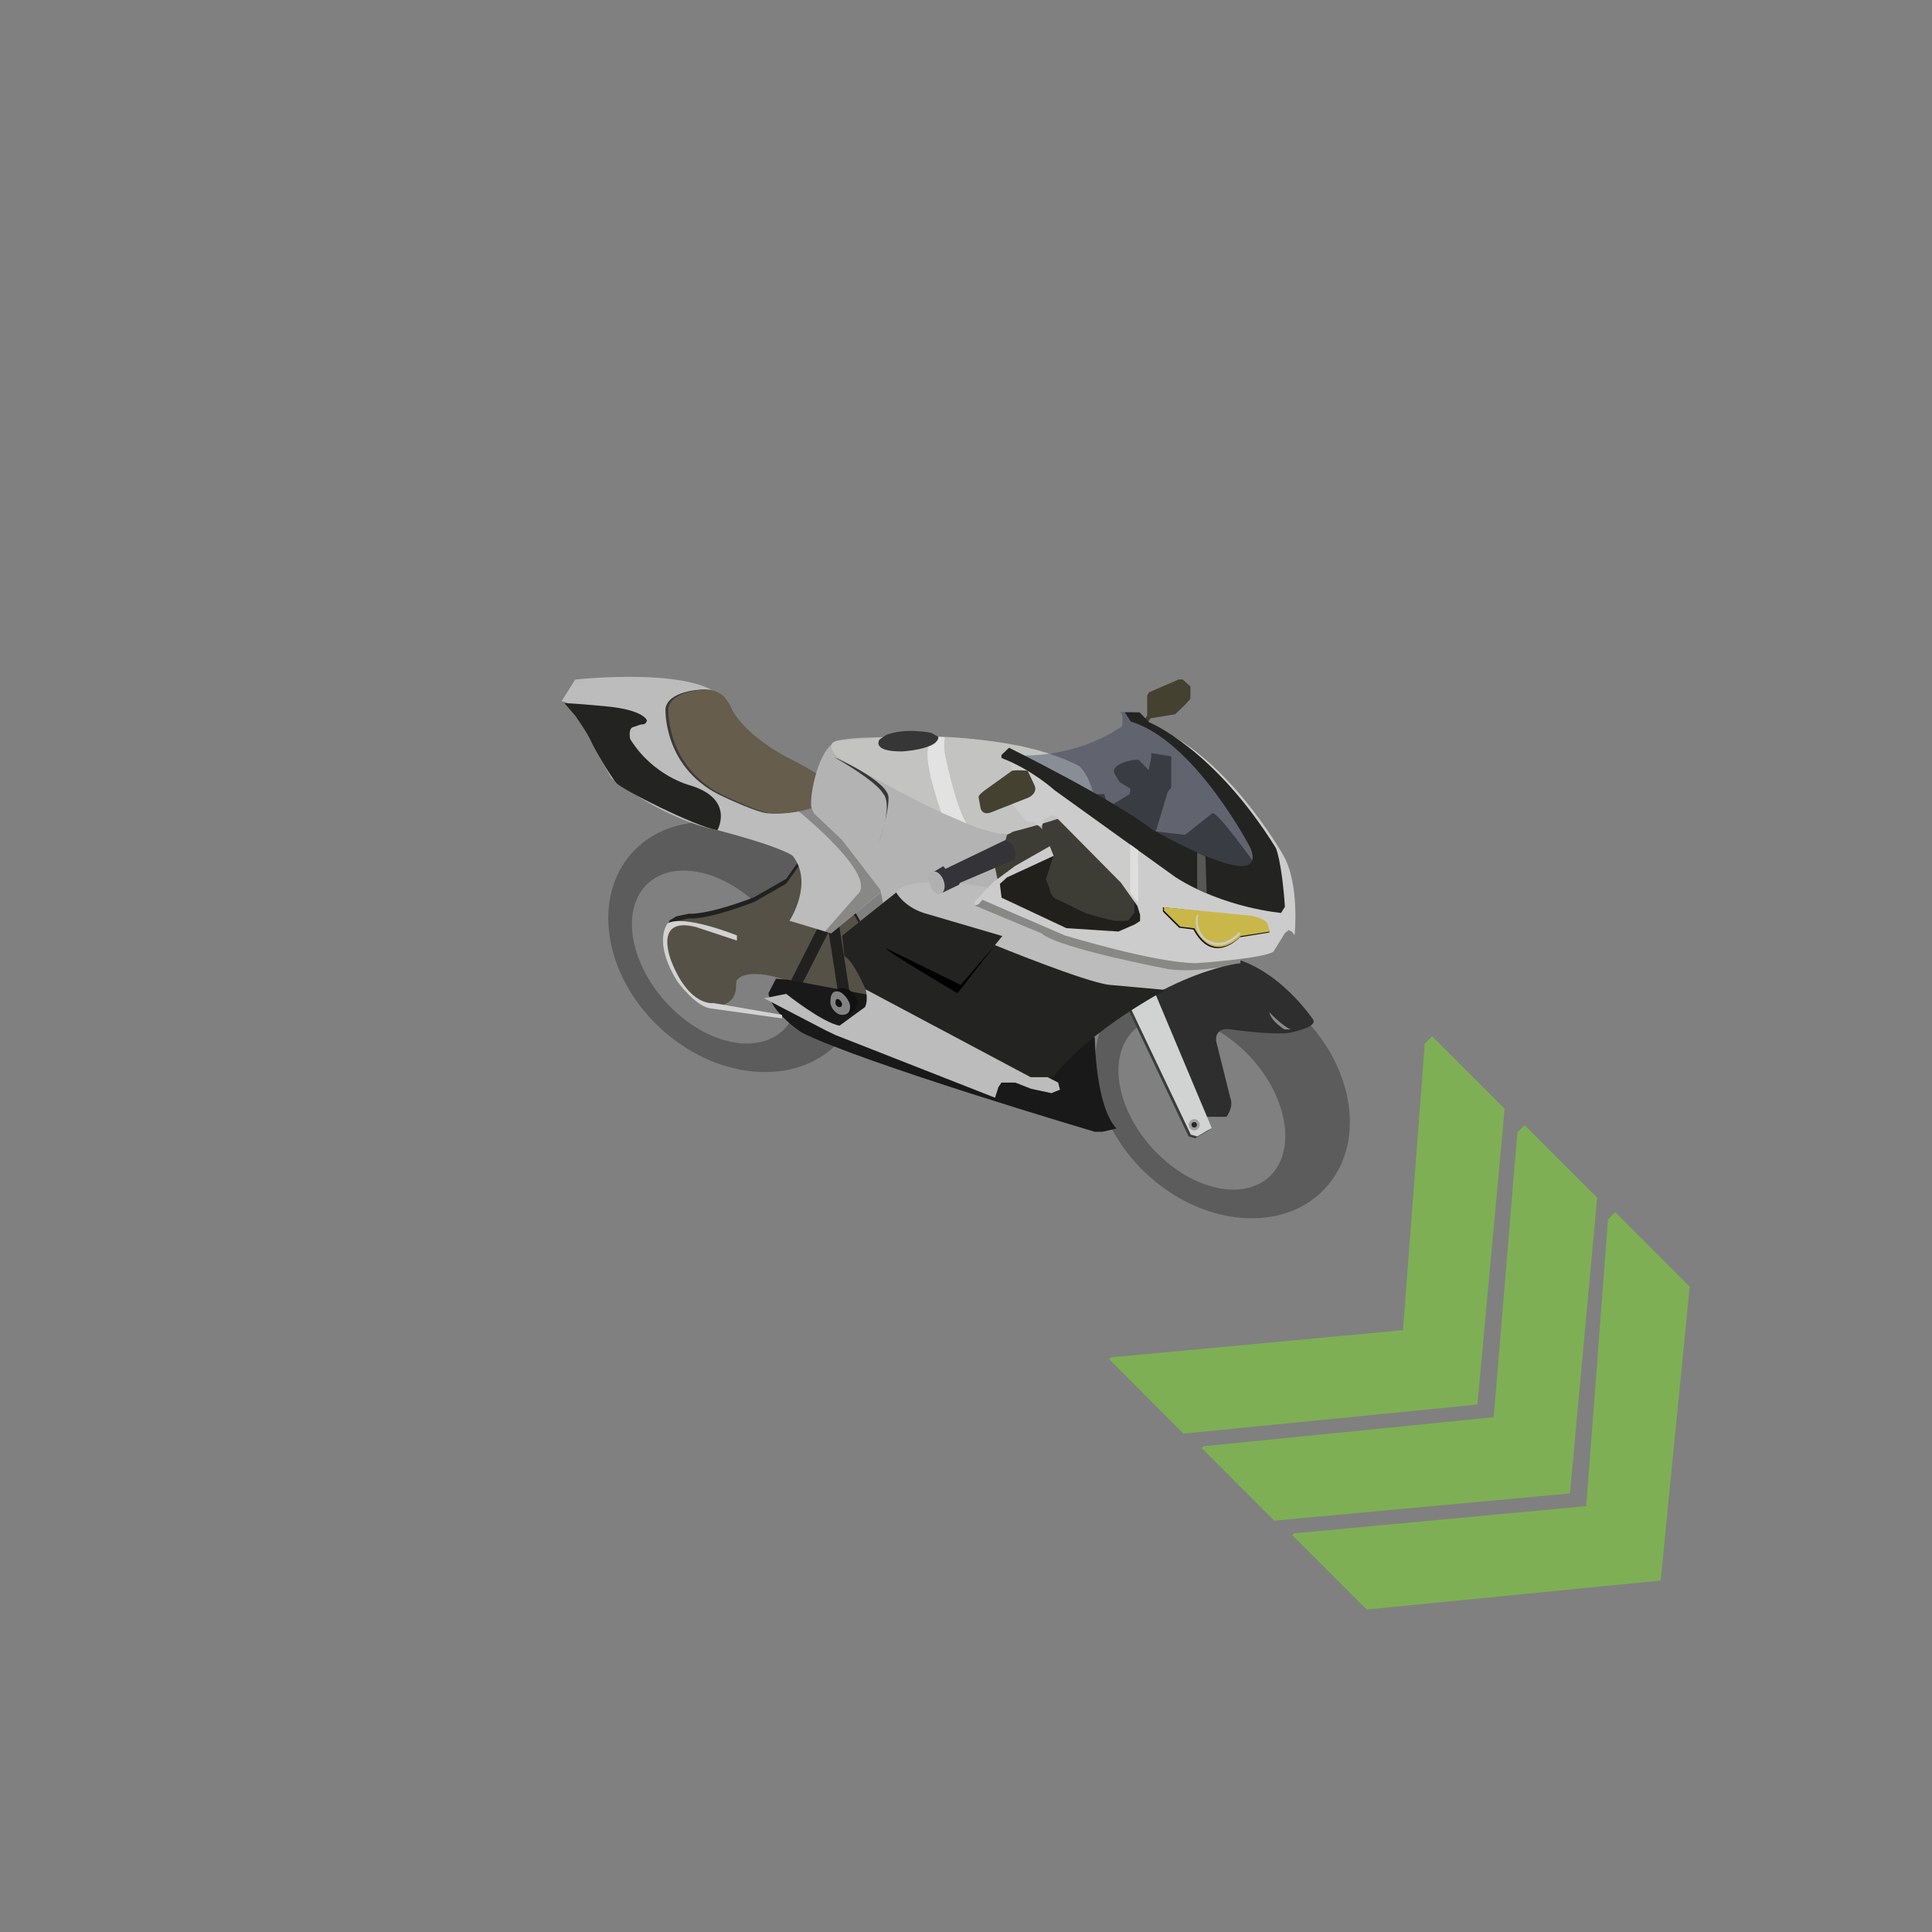 <?xml version="1.0" encoding="utf-8"?>
<!-- Generator: Adobe Illustrator 16.0.0, SVG Export Plug-In . SVG Version: 6.00 Build 0)  -->
<!DOCTYPE svg PUBLIC "-//W3C//DTD SVG 1.1//EN" "http://www.w3.org/Graphics/SVG/1.1/DTD/svg11.dtd">
<svg version="1.1" id="Layer_1" xmlns="http://www.w3.org/2000/svg" xmlns:xlink="http://www.w3.org/1999/xlink" x="0px" y="0px"
	 width="200px" height="200px" viewBox="0 0 200 200" enable-background="new 0 0 200 200" xml:space="preserve">
<rect x="0" y="0" width="200" height="200" fill="#808080" stroke="none"/>
<g id="Direction">
	<g transform="rotate({{angle}} 50 50)">
		<polygon id="arrow" opacity="0.7" fill="#80C342" enable-background="new    " points="155.759,114.781 152.939,145.398 
			122.516,148.404 114.814,140.703 115.003,140.514 145.238,137.699 147.493,108.021 148.247,107.27 		">
		

		</polygon>
		<polygon id="arrow2" opacity="0.7" fill="#80C342" enable-background="new    " points="165.336,123.986 162.521,154.598 
			131.904,157.416 124.396,149.904 124.582,149.719 154.632,146.709 157.075,117.225 157.825,116.475 		">

		</polygon>
		<polygon id="arrow3" opacity="0.7" fill="#80C342" enable-background="new    " points="174.918,133.188 171.91,163.615 
			141.484,166.619 133.783,158.918 133.971,158.73 164.209,155.914 166.463,126.24 167.217,125.486 		">
		

		</polygon>
	</g>
</g>
<g>
	<path fill="#5B5C5B" d="M119.641,122.348c6.205,5.034,14.334,5.034,18.148-0.061c3.811-5.063,1.864-13.264-4.352-18.307
		c-6.217-5.04-14.336-5.028-18.15,0.043C111.482,109.098,113.424,117.286,119.641,122.348z M117.245,106.775
		c2.651-2.758,8.008-1.68,11.976,2.414c3.959,4.098,5.024,9.66,2.375,12.431c-2.646,2.756-8.016,1.687-11.977-2.409
		C115.65,115.116,114.587,109.553,117.245,106.775z"/>
	<path fill="#5B5C5B" d="M69.258,107.216c6.209,5.039,14.34,5.015,18.16-0.048c3.814-5.068,1.855-13.263-4.344-18.303
		c-6.217-5.04-14.34-5.029-18.158,0.043C61.105,93.98,63.051,102.168,69.258,107.216z M66.861,91.654
		c2.66-2.76,8.008-1.689,11.973,2.409c3.977,4.095,5.041,9.664,2.387,12.434c-2.65,2.756-8.008,1.685-11.975-2.418
		C65.297,99.985,64.225,94.427,66.861,91.654z"/>
	<g>
		<path fill="#212120" d="M85.242,90.236l3.156,3.961l1.668,2.919l0.881,6.245l-1.543,0.945c-1.039-1.594-9.434-3.74-9.434-3.74
			c-3.47-0.775-3.812,0.642-3.812,0.642c0.401,2.735-2.754,2.567-2.754,2.567c-2.638-0.817-4.076-4.553-4.076-4.553
			c-1.015-1.923,0-3.948,0-3.948l0.655-0.402l1.273-0.279c2.313,0.087,6.834-1.725,6.834-1.725l3.287-1.882l1.455-2.046
			L85.242,90.236z"/>
		<path fill="#565146" d="M85.242,90.721l3.156,3.958l1.668,2.919l0.881,6.245l-1.543,0.957c-1.039-1.599-9.434-3.741-9.434-3.741
			c-3.47-0.774-3.812,0.635-3.812,0.635c0.401,2.736-2.754,2.572-2.754,2.572c-2.638-0.814-4.076-4.541-4.076-4.541
			c-1.015-1.935,0-3.948,0-3.948l0.655-0.414l1.273-0.277c2.313,0.097,6.834-1.725,6.834-1.725l3.287-1.881l1.455-2.039
			L85.242,90.721z"/>
		<path fill="#212120" d="M85.038,91.666c-0.039-0.328,0.17-0.643,0.494-0.7l0,0c0.332-0.05,0.616,0.17,0.666,0.514l1.729,11.077
			c0.049,0.342-0.177,0.644-0.49,0.707l0,0c-0.326,0.047-0.623-0.168-0.684-0.509L85.038,91.666z"/>
		<path fill="#212120" d="M87.029,91.369c0.143-0.31,0.498-0.414,0.795-0.253l0,0c0.285,0.155,0.4,0.512,0.246,0.824l-5.033,9.919
			c-0.16,0.32-0.518,0.42-0.805,0.266l0,0c-0.291-0.158-0.391-0.527-0.252-0.826L87.029,91.369z"/>
		<path fill="#2D2E2D" d="M133.408,106.932c-1.977,0.207-5.787-0.342-5.787-0.342c-2.047-0.395-1.714,1.234-1.714,1.234l1.45,5.816
			c0.391,0.957-0.391,1.969-0.391,1.969h-2.047h-0.484l-6.926-12.778l-1.929-2.493c4.996-2.147,11.903-1.202,11.903-1.202
			c5.004,1.224,8.419,6.368,8.419,6.368C136.557,106.37,133.402,106.921,133.408,106.932z"/>
		<path fill="#BCBCBC" d="M84.454,80.564c-8.776-4.744-9.394-7.916-9.394-7.916c-2.186-3.769-15.518-2.3-15.518-2.3l-1.41,2.25
			c1.051-0.025,1.756,1.681,1.756,1.681c0.519,1.27,3.42,6.286,3.42,6.286c6.142,4.647,10.961,5.369,10.961,5.369
			c6.931,1.824,7.804,2.673,7.804,2.673c2.198,2.851-0.347,6.711-0.347,6.711l4.318,1.302l5.121-4.23
			C94.889,86.831,84.453,80.559,84.454,80.564z"/>
		<path opacity="0.4" fill="#3A3A38" enable-background="new    " d="M84.686,83.629l7,8.293l-5.64,4.698l-0.639-0.202l3.356-3.827
			c2.205-1.92-6.084-8.604-6.084-8.604C83.885,82.854,84.689,83.624,84.686,83.629z"/>
		<path fill="#3A3A38" d="M84.616,83.325c-2.636,1.133-5.154,0.858-5.154,0.858c-1.086-0.053-4.463-1.656-4.463-1.656
			c-6.416-2.837-6.11-9.17-6.11-9.17c0.262-1.847,3.688-1.971,3.688-1.971c1.256-0.116,2.104,0.756,2.104,0.756
			c0.649,0.823,0.782,1.279,0.782,1.279c1.493,2.798,5.64,4.935,5.64,4.935c3.207,1.552,4.803,2.908,4.803,2.908
			C86.998,81.988,84.607,83.311,84.616,83.325z"/>
		<path fill="#665D4C" d="M84.904,83.325c-2.633,1.133-5.15,0.858-5.15,0.858c-1.068-0.053-4.467-1.656-4.467-1.656
			c-6.398-2.837-6.102-9.17-6.102-9.17c0.264-1.847,3.686-1.971,3.686-1.971c1.271-0.116,2.115,0.756,2.115,0.756
			c0.66,0.823,0.775,1.279,0.775,1.279c1.48,2.798,5.633,4.935,5.633,4.935c3.209,1.552,4.799,2.908,4.799,2.908
			C87.293,81.988,84.904,83.311,84.904,83.325z"/>
		<path fill="#191919" d="M81.545,101.414l-1.217-0.1l-0.777,1.504c0.254,1.959,3.408,4.053,3.408,4.053
			c6.313,3.175,30.376,10.293,30.376,10.293h0.771l1.469-0.341c-2.21-2.38-2.239-9.425-2.239-9.425L81.545,101.414z"/>
		<path fill="#B3B3B3" d="M96.662,96.834L91.684,94.7l-0.568-2.609l-3.934-5.121l-2.931-2.783l-0.267-0.634
			c-0.19-1.157,0.729-6.356,2.839-6.9c0.09-0.032,0.213-0.053,0.353-0.074c2.352-0.454,7.9-0.154,9.813-0.344
			c0.102-0.008,0.355,0.057,0.494,0.057c2.363-0.073,8.344,0.976,8.344,0.976l5.316,1.782c1.555,0.403,2.192,3.618,2.192,3.618
			C113.335,84.515,96.65,96.835,96.662,96.834z"/>
		<path fill="#BCBCBC" d="M128.408,99.708l0.01-0.939c-34.721-11.285-35.637-6.376-35.637-6.376l-5.6,4.445l0.438,2.114
			c2.979,3.472,1.929,5.296,1.929,5.296l-2.634,1.924c-1.761-0.288-5.528-3.288-5.528-3.288l-2.291,0.457l6.403,3.331l0.983,0.473
			l16.523,6.489l0.354-1.096l0.312-0.468h1.435l1.631,0.639l2.111,0.452l0.881-0.358l-0.185-0.732l-1.095-0.562
			C119.145,100.564,128.408,99.708,128.408,99.708L128.408,99.708z"/>
		<path fill="#3E3D35" d="M130.109,89.716l-0.857,1.093l-6.433,2.265l-3.163,2.726l-3.422,0.823l-5.797-0.345l-6.771-3.328
			l-0.662-3.153l0.987-2.428l0.245-0.925l2.056-1.232l0.889-0.033l0.699,0.646v-0.892l5.612-2.726h0.825l0.398,1.356l2.236-1.356
			l0.068-0.555l-1.121-0.691l-0.529-0.88c-0.402-0.891,1.441-1.302,1.441-1.302c1.117-0.28,1.191,0,1.191,0l0.916,0.955l0.266-1.359
			v-0.422l2.064,0.347v0.269v2.938l-0.357,0.457l-1.242,4.105l3.022,0.358l2.833-2.239
			C125.936,83.836,130.114,89.712,130.109,89.716z"/>
		<path fill="#C3C4C2" d="M113.002,83.082c0.207-2.321-1.254-3.753-1.254-3.753c-7.23-3.905-20.355-3.003-20.355-3.003l-4.578,0.331
			c-1.635,0.237-0.131,1.706-0.131,1.706c17.182,9.981,18.08,7.757,18.08,7.757C113.163,83.965,113.005,83.088,113.002,83.082z"/>
		<path opacity="0.4" fill="#3A3A38" enable-background="new    " d="M128.407,99.708v-0.435c-0.776-1.294-26.688-6.8-26.688-6.8
			l-0.811,1.271l6.908,2.874c1.676,1.541,13.187,3.713,13.187,3.713C124.189,100.777,128.408,99.708,128.407,99.708L128.407,99.708z
			"/>
		<path fill="#22201D" d="M109.061,88.599l-1.106-0.006l-3.722,1.657l-0.756,1.26l-0.131,1.232c0,0,2.989,1.98,3.33,2.115
			c0.359,0.142,3.342,1.402,3.342,1.402L113,96.897h2.809l3.105-0.638c0,0,0-1.359,0-1.537c0-0.191-0.586-1.19-0.586-1.19
			l-0.895-0.168v1.125l-0.662,0.815c0,0-1.215,0.054-1.48,0c-0.264-0.04-2.548-0.629-2.982-0.815
			c-0.442-0.186-2.582-1.281-3.022-1.458c-0.44-0.18-0.623-0.82-0.623-0.966c0-0.124-0.399-1.036-0.399-1.036L109.061,88.599
			L109.061,88.599z"/>
		<path fill="#CDCCCC" d="M106.619,79.152l11.311,6.749l5.308,3.279l8.026,2.864l0.785-0.859l-1.625-3.807
			c-4.171-8.86-11.406-12.318-11.406-12.318c7.809,2.822,13.771,13.377,13.771,13.377c1.794,3.017,1.227,8.381,1.227,8.381
			l-0.259-0.358l-0.35-0.18l-0.397,0.32l-1.185,1.916c-1.091,0.733-7.979,1.19-7.979,1.19c-4.252,0-13.629-2.877-13.629-2.877
			l-8.519-3.683l-0.39,0.457l-0.397,0.132v-0.412l1.849-1.959l2.319-1.717l3.595-2.047l0.397,0.999l-4.823,2.227l-0.744,0.679
			l0.178,1.424l6.709,3.153l5.389,0.35l1.669-0.724l0.573-0.369v-0.638l-0.277-0.915l-1.703-2.405l-6.85-6.925l-0.393-0.044
			l-0.748,0.41l-0.177,0.638h-0.396l-0.439-0.412h-0.745l-1.532-1.804c0.613-2.82-0.338-4.475-0.338-4.475L106.619,79.152z"/>
		<path opacity="0.4" fill="#343A56" enable-background="new    " d="M104.753,78.354l16.271,9.972l3.113,1.646l4.035,0.553
			l1.41-0.411l0.53-1.369v-1.782c0,0-2.505-3.683-2.638-3.737c-0.131-0.033-4.818-5.554-4.818-5.554l-5.352-3.963h-1.318
			l0.178,0.322c0.088,0.324,0,1.147,0,1.147c-5.305,3.638-11.4,3-11.4,3"/>
		<polyline fill="#444130" points="118.572,74.65 118.795,74.843 119.102,74.354 121.652,73.94 122.658,72.981 123.23,72.336 
			123.23,71.063 122.434,70.342 122.004,70.342 118.971,71.659 118.755,71.978 118.755,74.076 118.572,74.354 		"/>
		<path fill="#232321" d="M103.671,78.155v0.31c3.197,1.227,5.487,3.331,5.487,3.331l12.539,9.017
			c4.994,3.182,10.918,3.694,10.918,3.694l0.398-0.638c-0.308-4.602-0.926-6.068-0.926-6.068
			c-6.408-10.329-13.115-13.024-13.115-13.024l-1.009-1.039h-1.53l0.178,0.268l0.455,0.688c6.691,2.05,12.391,13.112,12.391,13.112
			c1.971,5.058-10.138-1.909-10.138-1.909c-4.077-3.161-14.864-8.489-14.864-8.489L103.671,78.155z"/>
		<path fill="#444130" d="M106.508,82.549l-3.943,1.559c-0.877,0.331-1.051-0.425-1.051-0.425l-0.215-1.176
			c0-0.223,0.624-0.679,0.624-0.679l2.839-2.039c0.525-0.116,1.621,0,1.621,0l0.699,1.483
			C107.479,82.087,106.51,82.544,106.508,82.549z"/>
		<path fill="#343438" d="M99.364,91.395l-0.083,0.193l-1.67,0.802l-0.969-2.134l1.012-0.592l0.223,0.277l6.182-2.973
			c1.449,0.468,0.965,2.016,0.965,2.016L99.364,91.395z"/>
		<path fill="#B0B0B0" d="M96.333,90.373c0.254-0.119,0.675,0.276,0.927,0.879c0.261,0.603,0.25,1.189-0.007,1.308
			c-0.265,0.119-0.685-0.275-0.942-0.88C96.059,91.077,96.064,90.49,96.333,90.373z"/>
		<path fill="#B0B0B0" d="M96.518,90.251c0.365-0.164,0.869,0.194,1.127,0.804c0.257,0.612,0.17,1.24-0.199,1.407
			c-0.367,0.166-0.866-0.198-1.122-0.807C96.064,91.045,96.145,90.415,96.518,90.251z"/>
		<path fill="#111111" d="M131.01,95.557c-0.5-0.434-1.545-0.646-1.545-0.646l-9.078-0.998v0.458l1.68,1.67l1.475,0.18
			c2.042,3.816,4.805,0.803,4.805,0.803l3.061-0.496C131.406,96.079,131.012,95.56,131.01,95.557z"/>
		<path fill="#CAB749" d="M131.115,95.454c-0.502-0.457-1.555-0.658-1.555-0.658l-9.067-0.88v0.347l1.674,1.665l1.479,0.168
			c2.037,3.831,4.799,0.804,4.799,0.804l2.961-0.457C131.406,96,131.115,95.442,131.115,95.454z"/>
		<path fill="#CDCCCC" d="M123.905,94.733c-0.185,0.458-0.086,0.999-0.086,0.999c0.135,1.461,1.536,1.972,1.536,1.972
			c1.668,0.655,3.054-1.046,3.054-1.046l-0.134-0.181c-1.951,2.118-3.561,0.59-3.561,0.59c-1.08-1.084-0.656-2.369-0.656-2.369
			L123.905,94.733z"/>
		<path fill="#3A3B3B" d="M119.357,103.016l5.861,13.935l-1.5,0.892l-0.675-0.203l-6.271-13.201
			C117.15,103.68,119.355,103.011,119.357,103.016z"/>
		<path fill="#D1D2D2" d="M119.58,102.824l5.855,13.939l-1.492,0.885l-0.674-0.197l-6.272-13.191
			C117.377,103.492,119.581,102.824,119.58,102.824z"/>
		<polygon opacity="0.3" fill="#CFCFCE" enable-background="new    " points="123.932,88.251 123.932,92.038 124.914,92.473 
			124.79,88.655 		"/>
		<polygon fill="#DEDEDD" points="116.997,87.42 116.997,92.39 117.816,93.437 117.816,88.017 		"/>
		<path fill="#232321" d="M114.784,101.947c-2.57-0.33-11.788-4.106-11.788-4.106l0.762-0.942l-8.191-2.405
			c-2.036-0.694-2.791-2.104-2.791-2.104l-5.604,4.445l0.244,2.163c0.92,0.404,2.186,3.417,2.186,3.417l17.09,9.094h2.299
			c3.941-5.001,11.675-9.03,11.675-9.03L114.784,101.947z"/>
		<path fill="#010101" d="M99.445,101.958l-7.764-3.81c0.135,0.382,7.441,4.676,7.441,4.676l3.88-4.977L99.445,101.958z"/>
		<path fill="#B3B3B3" d="M76.174,88.251"/>
		<path fill="#353635" d="M97.159,76.281c0.019,0.315-0.295,0.603-0.636,0.795c-1.06,0.601-3.131,0.711-3.131,0.711
			c-3.256,0.025-2.342-1.235-2.342-1.235l0.699-0.477c2.07-0.785,4.671-0.203,4.671-0.203l0.731,0.414"/>
		<path fill="#353635" d="M91.393,82.117c1.123,1.202-0.441,5.166-0.441,5.166c1.063-2.971,1.031-4.677,1.031-4.677
			c0.037-1.748-5.658-4.241-5.658-4.241C90.93,80.993,91.393,82.121,91.393,82.117z"/>
		<path fill="#232321" d="M74.146,85.918c-2.226-0.403-9.78-4.187-10.354-4.878c-0.567-0.679-2.017-3.06-2.637-4.332
			c-0.617-1.27-1.613-2.627-1.613-2.627l-1.106-1.283c0,0,0.351-0.052,4.289,0.32c3.948,0.365,4.246,1.456,4.246,1.456
			s-0.076,0.412-0.418,0.412c-0.353,0-0.474,0.135-1.009,0.28c-0.539,0.14-0.313,1.232-0.313,1.232
			c2.369,3.829,6.152,4.785,6.152,4.785c4.736,1.408,2.887,4.644,2.887,4.644"/>
		<path fill="#111111" d="M87.172,102.287c0.783,0,1.576,0.736,1.576,1.482c0,0.744-0.633,1.346-1.404,1.346
			c-0.766,0-1.377-0.602-1.377-1.346C85.967,103.029,86.391,102.286,87.172,102.287z"/>
		<path fill="#838383" d="M86.65,102.619c0.59,0,1.35,0.98,1.35,1.57c0,0.58-0.227,0.871-0.828,0.871
			c-0.594,0-1.205-0.707-1.205-1.291C85.967,103.188,86.045,102.623,86.65,102.619z"/>
		<path fill="#111111" d="M86.723,103.419c0.19,0,0.448,0.345,0.448,0.532c0,0.201-0.087,0.31-0.272,0.31
			c-0.215,0-0.418-0.243-0.418-0.448C86.48,103.625,86.518,103.416,86.723,103.419z"/>
		<path opacity="0.5" fill="#E5E5E5" enable-background="new    " d="M132.971,106.563h0.65c-0.87-0.336-2.215-1.773-2.215-1.773
			C131.573,105.727,132.967,106.563,132.971,106.563z"/>
		<path fill="#D1D2D1" d="M72.078,95.975c-4.666-1.209-2.496,3.744-2.496,3.744c1.867,4.541,4.283,4.118,4.283,4.118l7.09,1.222
			v0.365l-7.303-1.021c-1.598-0.112-3.547-2.826-3.547-2.826c-2.572-4.165-0.992-5.987-0.992-5.987
			c1.713-0.963,7.172,1.243,7.172,1.243v0.533L72.078,95.975z"/>
		<path opacity="0.5" fill="#FFFFFF" enable-background="new    " d="M97.81,76.304l-0.654-0.034
			c-0.027,0.122-0.055,0.223-0.096,0.321c-0.287,0.615-0.869,0.646-0.869,0.646c-0.817,1.01,1.246,6.866,1.246,6.866l2.585,1.125
			c-1.265-2.25-2.226-7.28-2.226-7.28C97.668,77.305,97.796,76.307,97.81,76.304z"/>
		<path fill="#A09F9F" d="M124.195,116.432c0,0.329-0.256,0.586-0.567,0.586c-0.313,0-0.562-0.257-0.562-0.586
			c0-0.313,0.248-0.582,0.562-0.582C123.939,115.85,124.195,116.113,124.195,116.432z"/>
		<circle fill="#282828" cx="123.628" cy="116.439" r="0.283"/>
	</g>
</g>
</svg>
